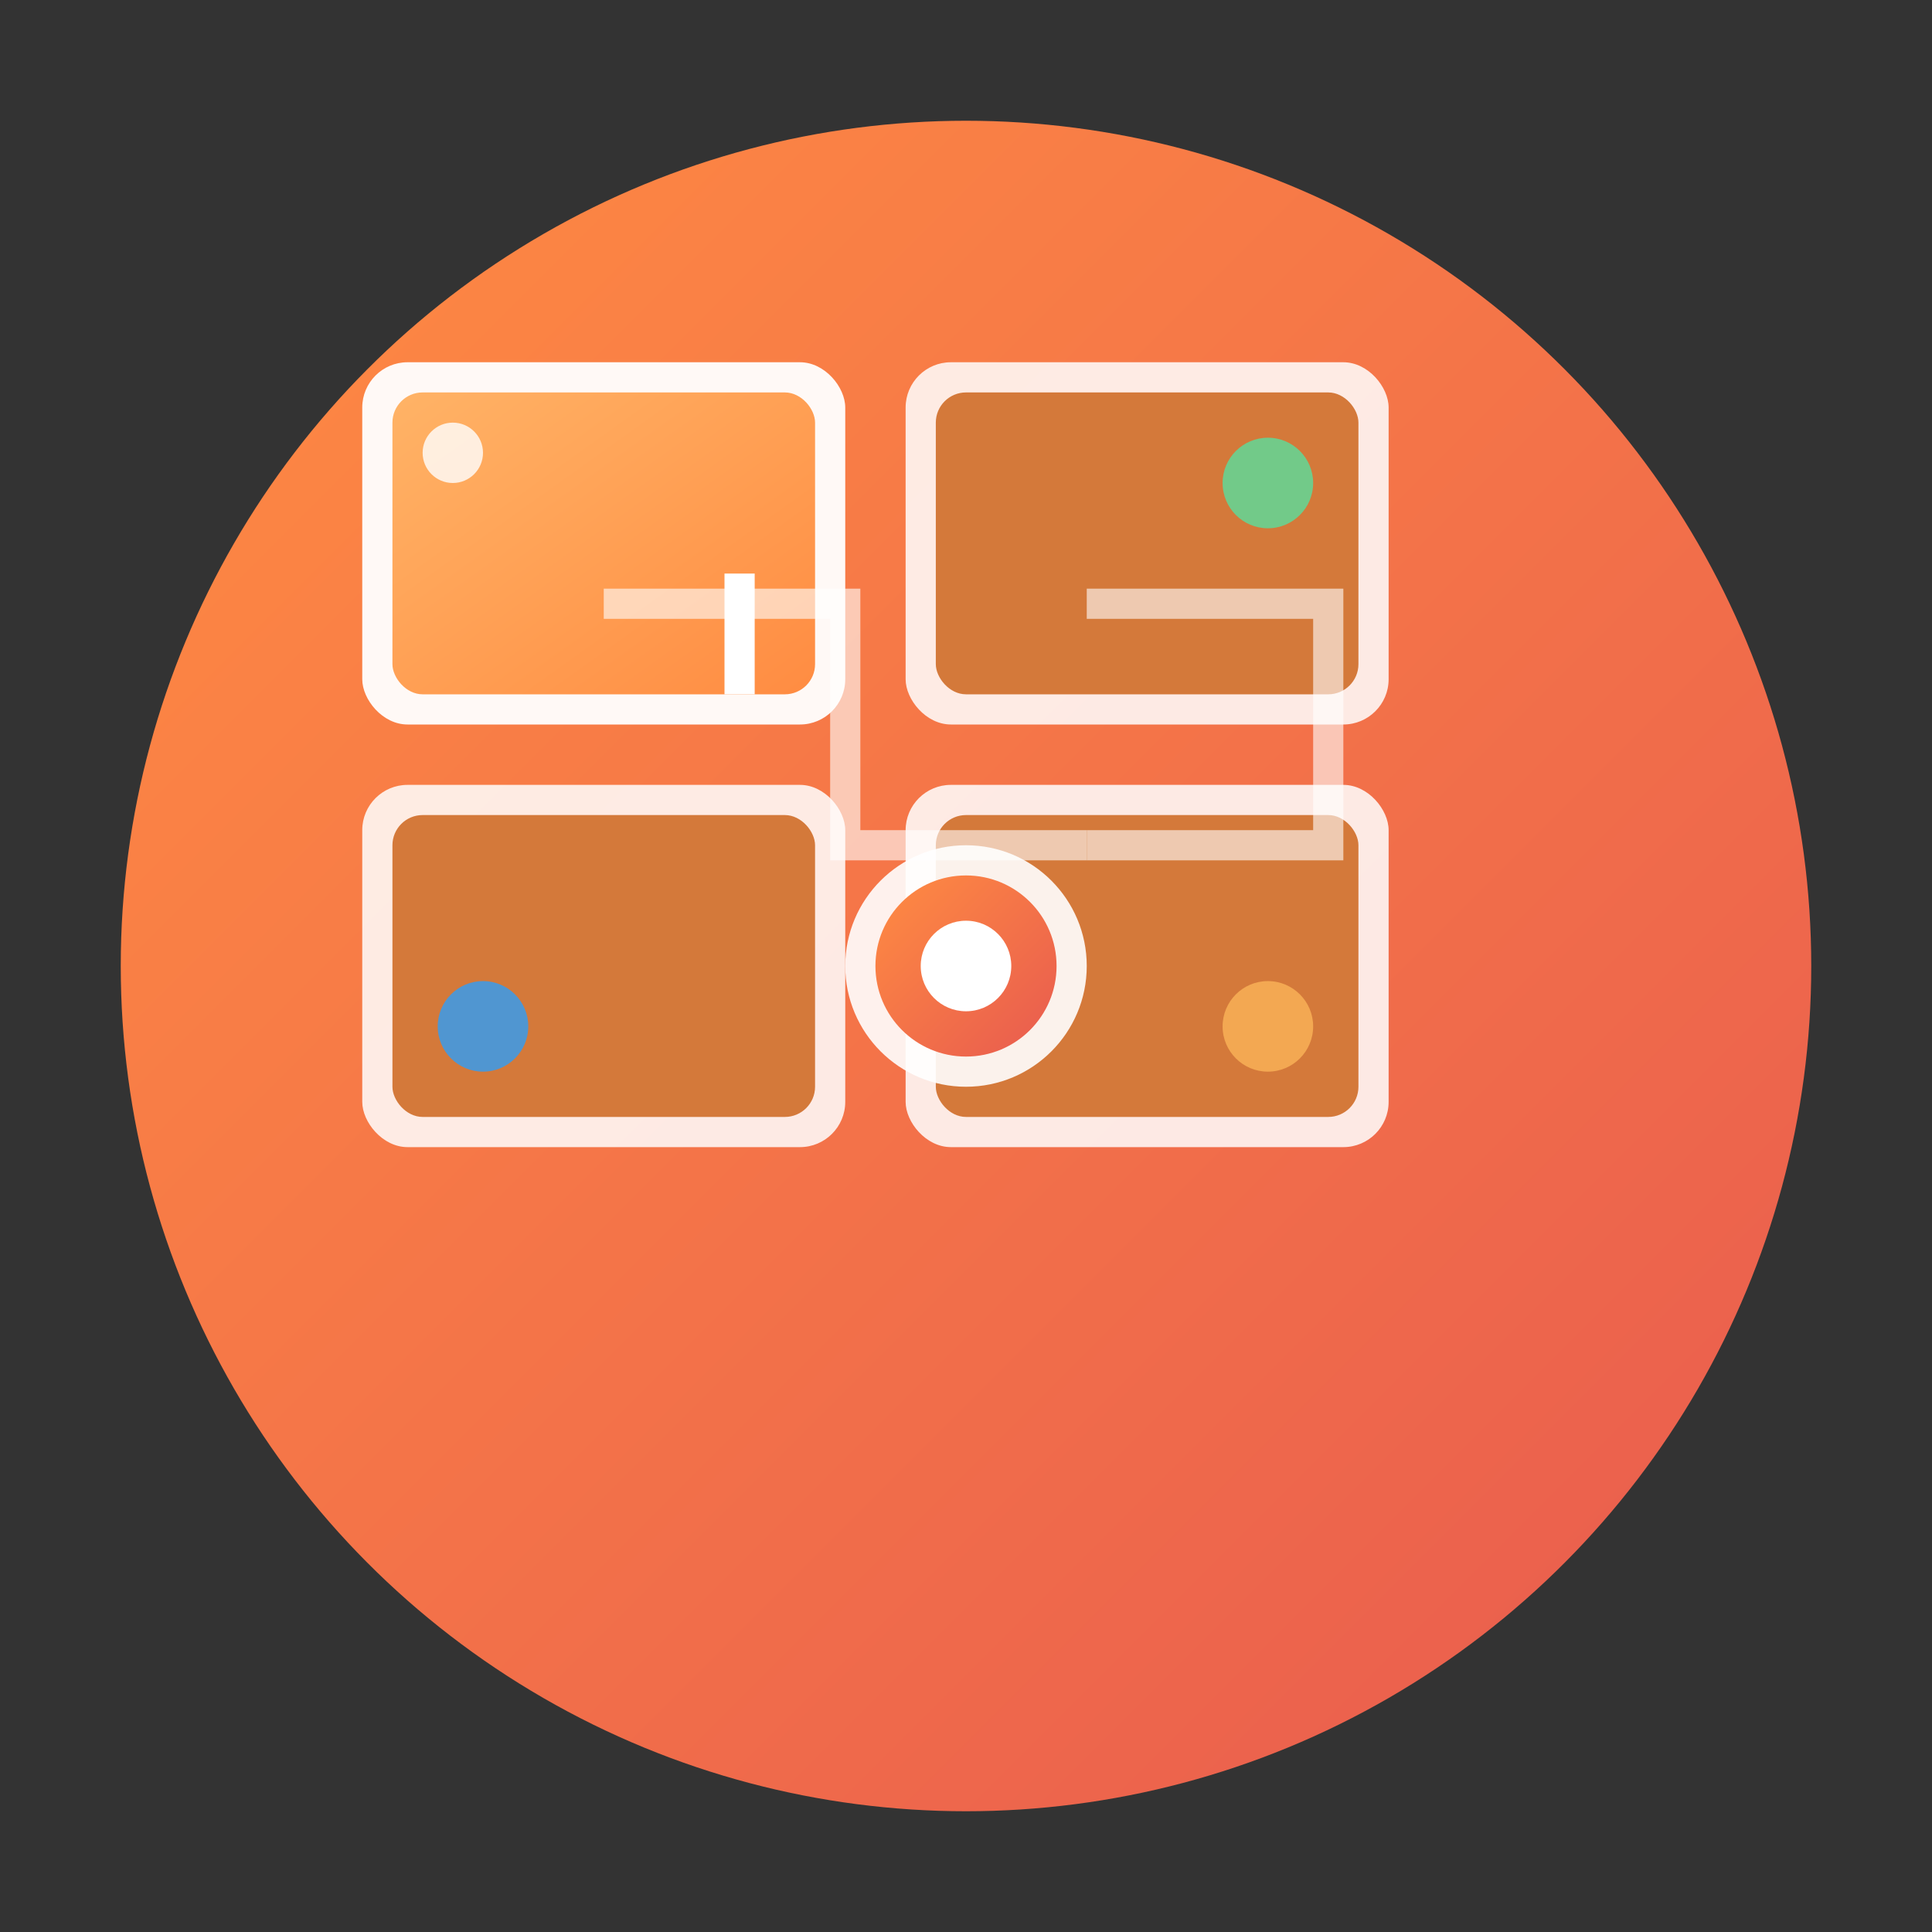 <svg width="128" height="128" viewBox="0 0 128 128" xmlns="http://www.w3.org/2000/svg">
  <rect x="0" y="0" width="128" height="128" fill="#333333" stroke="none"/>
  <defs>
    <linearGradient id="orangeGradient" x1="0%" y1="0%" x2="100%" y2="100%">
      <stop offset="0%" style="stop-color:#FF8C42;stop-opacity:1" />
      <stop offset="100%" style="stop-color:#E85A4F;stop-opacity:1" />
    </linearGradient>
    <linearGradient id="lightOrangeGradient" x1="0%" y1="0%" x2="100%" y2="100%">
      <stop offset="0%" style="stop-color:#FFB366;stop-opacity:1" />
      <stop offset="100%" style="stop-color:#FF8C42;stop-opacity:1" />
    </linearGradient>
  </defs>
  
  <!-- Background circle -->
  <circle cx="64" cy="64" r="56" fill="url(#orangeGradient)" stroke="none"/>
  
  <!-- Main grid pattern representing tmux windows -->
  <g transform="translate(24, 24)">
    <!-- Top left window (active) -->
    <rect x="0" y="0" width="32" height="24" fill="#FFFFFF" rx="3" ry="3" opacity="0.95"/>
    <rect x="2" y="2" width="28" height="20" fill="url(#lightOrangeGradient)" rx="2" ry="2"/>
    <circle cx="6" cy="6" r="2" fill="#FFFFFF" opacity="0.8"/>
    
    <!-- Top right window -->
    <rect x="36" y="0" width="32" height="24" fill="#FFFFFF" rx="3" ry="3" opacity="0.85"/>
    <rect x="38" y="2" width="28" height="20" fill="#D4793A" rx="2" ry="2"/>
    
    <!-- Bottom left window -->
    <rect x="0" y="28" width="32" height="24" fill="#FFFFFF" rx="3" ry="3" opacity="0.85"/>
    <rect x="2" y="30" width="28" height="20" fill="#D4793A" rx="2" ry="2"/>
    
    <!-- Bottom right window -->
    <rect x="36" y="28" width="32" height="24" fill="#FFFFFF" rx="3" ry="3" opacity="0.85"/>
    <rect x="38" y="30" width="28" height="20" fill="#D4793A" rx="2" ry="2"/>
    
    <!-- Terminal cursor in active window -->
    <rect x="24" y="14" width="2" height="8" fill="#FFFFFF"/>
    
    <!-- Project type indicators -->
    <!-- Node.js indicator (top right) -->
    <circle cx="60" cy="8" r="3" fill="#68D391" opacity="0.9"/>
    
    <!-- Python indicator (bottom left) -->
    <circle cx="8" cy="44" r="3" fill="#4299E1" opacity="0.9"/>
    
    <!-- Rust indicator (bottom right) -->
    <circle cx="60" cy="44" r="3" fill="#F6AD55" opacity="0.9"/>
  </g>
  
  <!-- Connection lines representing tmux session -->
  <g stroke="#FFFFFF" stroke-width="2" fill="none" opacity="0.6">
    <path d="M 40 40 L 56 40 L 56 56 L 72 56"/>
    <path d="M 72 40 L 88 40 L 88 56 L 72 56"/>
  </g>
  
  <!-- Central hub representing sisi coordination -->
  <circle cx="64" cy="64" r="8" fill="#FFFFFF" opacity="0.9"/>
  <circle cx="64" cy="64" r="6" fill="url(#orangeGradient)"/>
  <circle cx="64" cy="64" r="3" fill="#FFFFFF"/>
</svg>